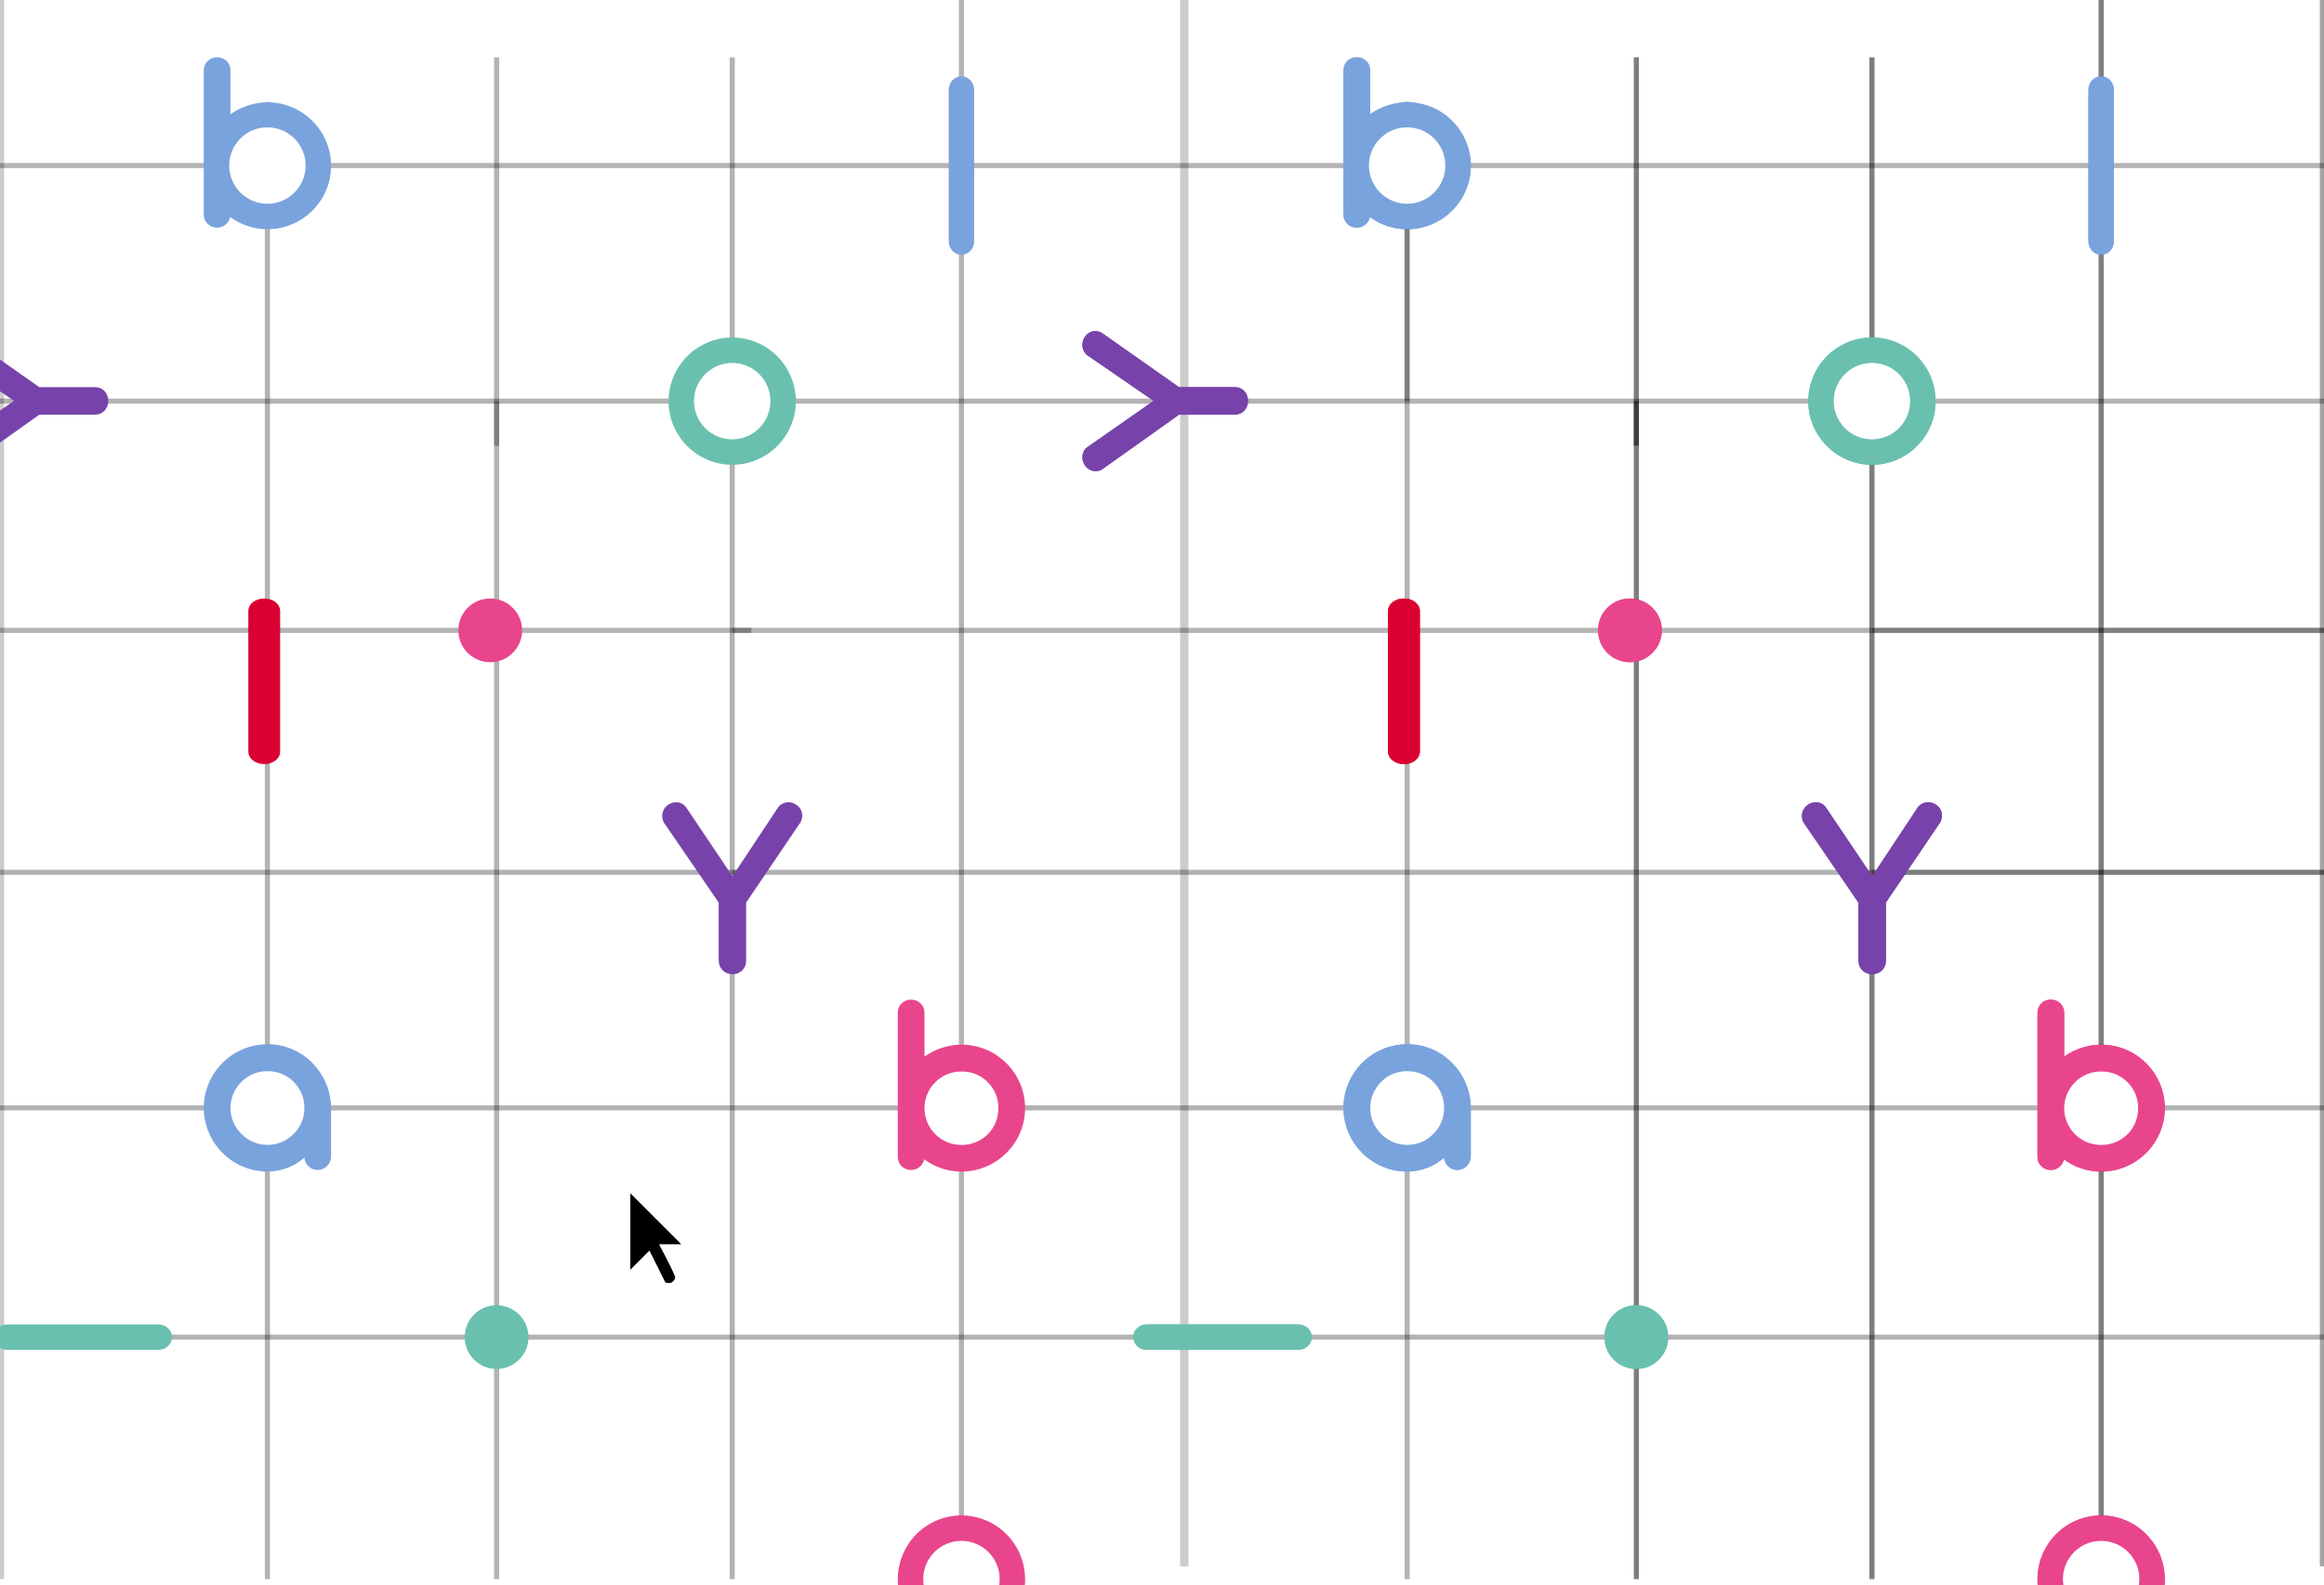 <svg width="365" height="249" viewBox="0 0 365 249" fill="none" xmlns="http://www.w3.org/2000/svg">
<g clip-path="url(#clip0_16_322)">
<g clip-path="url(#clip1_16_322)">
<path d="M0 63V248" stroke="black" stroke-opacity="0.2" stroke-width="1.299" stroke-miterlimit="10"/>
<path d="M0 -48V63" stroke="black" stroke-opacity="0.2" stroke-width="1.299" stroke-miterlimit="10"/>
<path d="M186 -48L186 246" stroke="black" stroke-opacity="0.2" stroke-width="1.299" stroke-miterlimit="10"/>
<path d="M151 36V248" stroke="black" stroke-opacity="0.3" stroke-width="0.8" stroke-miterlimit="10"/>
<path d="M151 0L151 37" stroke="black" stroke-opacity="0.3" stroke-width="0.8" stroke-miterlimit="10"/>
<path d="M115 9L115 248" stroke="black" stroke-opacity="0.3" stroke-width="0.8" stroke-miterlimit="10"/>
<path d="M78 63V248" stroke="black" stroke-opacity="0.3" stroke-width="0.8" stroke-miterlimit="10"/>
<path d="M42 63V248" stroke="black" stroke-opacity="0.3" stroke-width="0.8" stroke-miterlimit="10"/>
<path d="M78 9L78 70" stroke="black" stroke-opacity="0.3" stroke-width="0.8" stroke-miterlimit="10"/>
<path d="M42 16L42 63" stroke="black" stroke-opacity="0.3" stroke-width="0.8" stroke-miterlimit="10"/>
<path d="M458 26L-107 26" stroke="black" stroke-opacity="0.3" stroke-width="0.8" stroke-miterlimit="10"/>
<path d="M449 63L-107 63" stroke="black" stroke-opacity="0.3" stroke-width="0.8" stroke-miterlimit="10"/>
<path d="M118 99H-107" stroke="black" stroke-opacity="0.3" stroke-width="0.8" stroke-miterlimit="10"/>
<path d="M118 137H-107" stroke="black" stroke-opacity="0.3" stroke-width="0.8" stroke-miterlimit="10"/>
<path d="M115 99L458 99" stroke="black" stroke-opacity="0.3" stroke-width="0.8" stroke-miterlimit="10"/>
<path d="M115 137L433 137" stroke="black" stroke-opacity="0.3" stroke-width="0.8" stroke-miterlimit="10"/>
<path d="M437 174L-107 174" stroke="black" stroke-opacity="0.3" stroke-width="0.8" stroke-miterlimit="10"/>
<path d="M440 210L-107 210" stroke="black" stroke-opacity="0.3" stroke-width="0.8" stroke-miterlimit="10"/>
<path d="M158 173.998C158 175.854 157.263 177.635 155.951 178.948C154.638 180.261 152.858 180.999 151.002 181C150.083 181 149.172 180.819 148.323 180.467C147.473 180.115 146.701 179.599 146.051 178.949C145.401 178.299 144.885 177.527 144.533 176.677C144.181 175.828 144 174.917 144 173.998C144 173.079 144.181 172.168 144.533 171.319C144.885 170.47 145.401 169.698 146.051 169.048C146.701 168.398 147.473 167.883 148.323 167.531C149.172 167.18 150.083 166.999 151.002 167C152.858 167 154.638 167.737 155.95 169.05C157.263 170.362 158 172.142 158 173.998Z" fill="white"/>
<path d="M112.873 150.928V141.753L104.515 129.546C104.183 129.155 104.001 128.663 104 128.154C104.001 127.851 104.066 127.552 104.192 127.275C104.318 126.999 104.501 126.752 104.73 126.549C105.144 126.187 105.681 125.991 106.235 126C106.528 126.001 106.816 126.071 107.077 126.202C107.338 126.334 107.563 126.524 107.735 126.757L115.042 137.615L122.261 126.718C122.455 126.491 122.698 126.309 122.973 126.185C123.248 126.06 123.547 125.998 123.849 126C124.354 126.002 124.843 126.182 125.226 126.506C125.471 126.698 125.668 126.942 125.802 127.22C125.936 127.498 126.004 127.803 126 128.11C125.992 128.619 125.809 129.11 125.481 129.503L117.189 141.753V150.928C117.191 151.204 117.137 151.478 117.029 151.733C116.922 151.988 116.763 152.219 116.563 152.412C116.362 152.605 116.124 152.757 115.863 152.858C115.602 152.959 115.322 153.007 115.042 152.999C114.761 153.007 114.482 152.959 114.22 152.858C113.959 152.757 113.721 152.605 113.521 152.412C113.32 152.219 113.162 151.988 113.054 151.733C112.947 151.478 112.893 151.204 112.895 150.928H112.873Z" fill="#7743AB"/>
<path d="M14.991 65.127H6.176L-5.584 73.485C-5.959 73.818 -6.435 74.001 -6.925 74C-7.217 73.998 -7.504 73.932 -7.77 73.806C-8.036 73.68 -8.275 73.498 -8.471 73.27C-8.82 72.856 -9.009 72.319 -9 71.765C-8.997 71.471 -8.93 71.182 -8.803 70.921C-8.675 70.66 -8.492 70.433 -8.266 70.261L2.19 62.958L-8.308 55.739C-8.526 55.544 -8.701 55.3 -8.82 55.026C-8.94 54.752 -9.001 54.453 -9 54.151C-8.999 53.645 -8.826 53.157 -8.512 52.774C-8.327 52.53 -8.092 52.333 -7.824 52.199C-7.556 52.065 -7.263 51.997 -6.967 52C-6.476 52.008 -6.003 52.189 -5.621 52.515L6.176 60.807H15.008C15.274 60.806 15.537 60.861 15.782 60.969C16.027 61.078 16.249 61.237 16.435 61.437C16.621 61.638 16.767 61.876 16.863 62.137C16.96 62.399 17.006 62.678 16.999 62.958C17.006 63.239 16.96 63.517 16.863 63.779C16.766 64.04 16.621 64.277 16.435 64.478C16.249 64.678 16.027 64.837 15.782 64.945C15.537 65.052 15.274 65.107 15.008 65.105L14.991 65.127Z" fill="#7743AB"/>
<path d="M39 118.007V95.989C38.998 95.724 39.061 95.461 39.187 95.216C39.312 94.972 39.497 94.75 39.73 94.564C39.963 94.379 40.239 94.233 40.543 94.136C40.847 94.04 41.171 93.993 41.497 94.001C41.824 93.993 42.148 94.04 42.452 94.136C42.756 94.233 43.033 94.379 43.267 94.564C43.5 94.749 43.685 94.971 43.811 95.216C43.937 95.461 44.001 95.724 44 95.989V118.007C44.002 118.273 43.938 118.536 43.813 118.781C43.687 119.026 43.502 119.249 43.269 119.435C43.035 119.62 42.758 119.766 42.454 119.863C42.149 119.96 41.824 120.007 41.497 119.999C41.171 120.006 40.846 119.959 40.543 119.862C40.239 119.765 39.962 119.619 39.73 119.433C39.497 119.247 39.312 119.025 39.187 118.78C39.061 118.535 38.998 118.272 39 118.007Z" fill="#DB0032"/>
<path d="M149 37.858V14.146C148.998 13.86 149.048 13.577 149.148 13.313C149.248 13.049 149.396 12.809 149.582 12.609C149.769 12.409 149.99 12.252 150.234 12.147C150.477 12.043 150.737 11.993 150.998 12.001C151.259 11.993 151.52 12.043 151.763 12.147C152.006 12.252 152.228 12.409 152.415 12.609C152.602 12.809 152.75 13.048 152.85 13.312C152.951 13.577 153.002 13.86 153 14.146V37.858C153.001 38.144 152.95 38.427 152.849 38.691C152.748 38.954 152.6 39.193 152.413 39.393C152.227 39.592 152.005 39.749 151.762 39.853C151.519 39.957 151.259 40.007 150.998 39.999C150.737 40.007 150.478 39.957 150.235 39.853C149.992 39.749 149.77 39.592 149.584 39.392C149.397 39.193 149.25 38.954 149.149 38.69C149.049 38.427 148.998 38.144 149 37.858Z" fill="#79A3DC"/>
<path d="M24.858 212H1.146C0.86 212.002 0.577 211.952 0.313 211.852C0.049 211.751 -0.191 211.604 -0.391 211.417C-0.591 211.23 -0.748 211.009 -0.853 210.765C-0.957 210.522 -1.007 210.261 -0.999 210C-1.007 209.739 -0.957 209.478 -0.853 209.235C-0.748 208.991 -0.591 208.77 -0.391 208.583C-0.191 208.396 0.049 208.249 0.313 208.148C0.577 208.048 0.86 207.998 1.146 208H24.858C25.144 207.998 25.427 208.049 25.69 208.15C25.954 208.25 26.192 208.398 26.392 208.585C26.592 208.771 26.749 208.993 26.853 209.236C26.957 209.479 27.007 209.739 26.999 210C27.007 210.261 26.957 210.521 26.853 210.764C26.749 211.007 26.592 211.229 26.392 211.415C26.192 211.602 25.954 211.75 25.69 211.85C25.427 211.951 25.144 212.002 24.858 212Z" fill="#6AC0AE"/>
<path d="M82 99C82.007 98.347 81.882 97.698 81.632 97.094C81.382 96.489 81.013 95.94 80.546 95.48C80.085 95.009 79.534 94.635 78.926 94.381C78.317 94.127 77.663 93.997 77.003 94C76.338 93.992 75.678 94.119 75.064 94.372C74.45 94.626 73.895 95.001 73.431 95.476C72.968 95.938 72.603 96.488 72.357 97.094C72.111 97.699 71.99 98.347 72.001 99C71.99 99.652 72.112 100.3 72.357 100.904C72.603 101.509 72.968 102.058 73.431 102.52C73.896 102.992 74.452 103.367 75.066 103.621C75.679 103.875 76.338 104.004 77.003 104C77.662 104.002 78.315 103.873 78.923 103.618C79.531 103.364 80.081 102.99 80.541 102.52C81.009 102.06 81.379 101.512 81.629 100.907C81.88 100.303 82.006 99.654 82 99Z" fill="#E9458D"/>
<path d="M83 210C83.007 209.346 82.882 208.698 82.632 208.093C82.382 207.489 82.013 206.94 81.546 206.48C81.085 206.009 80.534 205.635 79.926 205.381C79.317 205.127 78.663 204.997 78.003 205C77.338 204.992 76.678 205.119 76.064 205.372C75.45 205.626 74.895 206.001 74.431 206.476C73.968 206.938 73.603 207.488 73.357 208.094C73.111 208.699 72.99 209.347 73.001 210C72.99 210.652 73.112 211.3 73.357 211.904C73.603 212.509 73.968 213.058 74.431 213.52C74.896 213.992 75.452 214.367 76.066 214.621C76.679 214.875 77.338 215.004 78.003 215C78.662 215.002 79.315 214.873 79.923 214.618C80.531 214.364 81.081 213.99 81.541 213.52C82.009 213.06 82.379 212.512 82.629 211.907C82.88 211.303 83.006 210.654 83 210Z" fill="#6AC0AE"/>
<path d="M119.119 67.097C118.585 67.646 117.945 68.082 117.237 68.377C116.529 68.672 115.769 68.821 115.002 68.815C114.242 68.817 113.488 68.666 112.788 68.371C112.087 68.076 111.453 67.642 110.924 67.097C110.377 66.57 109.943 65.937 109.647 65.238C109.352 64.539 109.201 63.787 109.203 63.028C109.201 62.263 109.352 61.506 109.648 60.8C109.943 60.095 110.377 59.455 110.924 58.92C111.455 58.381 112.091 57.954 112.791 57.667C113.492 57.379 114.244 57.236 115.002 57.245C115.766 57.231 116.525 57.373 117.233 57.66C117.941 57.948 118.583 58.377 119.119 58.92C119.664 59.455 120.094 60.095 120.383 60.801C120.672 61.508 120.815 62.265 120.801 63.028C120.811 63.784 120.667 64.535 120.378 65.234C120.089 65.934 119.66 66.568 119.119 67.097ZM122.062 55.936C121.136 55.008 120.036 54.271 118.825 53.767C117.614 53.263 116.315 53.002 115.002 53C113.69 53.002 112.391 53.263 111.18 53.767C109.968 54.271 108.868 55.008 107.943 55.936C106.063 57.817 105.005 60.363 105 63.019C105.002 64.329 105.262 65.626 105.767 66.834C106.272 68.043 107.011 69.141 107.943 70.064C108.868 70.992 109.968 71.729 111.18 72.233C112.391 72.737 113.69 72.998 115.002 73C116.315 72.998 117.614 72.737 118.825 72.233C120.036 71.729 121.136 70.992 122.062 70.064C122.991 69.14 123.729 68.042 124.233 66.833C124.738 65.625 124.998 64.329 125 63.019C124.995 60.364 123.939 57.818 122.062 55.936Z" fill="#6AC0AE"/>
<path d="M46.132 30.146C45.591 30.681 44.95 31.104 44.245 31.392C43.54 31.679 42.785 31.824 42.024 31.82C41.261 31.824 40.506 31.678 39.8 31.391C39.095 31.104 38.453 30.681 37.911 30.146C37.368 29.61 36.937 28.973 36.643 28.27C36.348 27.567 36.196 26.813 36.194 26.052C36.192 25.29 36.343 24.535 36.638 23.831C36.933 23.128 37.365 22.491 37.911 21.957C38.447 21.415 39.088 20.987 39.795 20.7C40.502 20.412 41.26 20.271 42.024 20.284C42.786 20.271 43.544 20.412 44.25 20.7C44.956 20.987 45.596 21.415 46.132 21.957C46.675 22.491 47.103 23.129 47.391 23.833C47.679 24.537 47.82 25.292 47.806 26.052C47.812 26.811 47.667 27.563 47.38 28.266C47.093 28.969 46.668 29.608 46.132 30.146ZM49.064 18.987C48.14 18.063 47.043 17.329 45.836 16.828C44.627 16.326 43.332 16.067 42.024 16.065C39.933 16.08 37.898 16.736 36.194 17.943V11.05C36.197 10.777 36.144 10.507 36.039 10.254C35.934 10.002 35.779 9.773 35.584 9.582C35.388 9.391 35.156 9.241 34.901 9.141C34.646 9.041 34.373 8.993 34.099 9.001C33.825 8.993 33.552 9.041 33.297 9.141C33.042 9.241 32.809 9.39 32.614 9.582C32.418 9.773 32.262 10.002 32.157 10.254C32.051 10.506 31.998 10.777 32 11.05V33.702C31.999 33.975 32.053 34.245 32.158 34.497C32.264 34.749 32.419 34.977 32.615 35.168C32.811 35.359 33.043 35.508 33.298 35.608C33.553 35.708 33.825 35.755 34.099 35.748C34.584 35.751 35.054 35.586 35.428 35.281C35.803 34.975 36.059 34.548 36.151 34.075C37.848 35.334 39.909 36.009 42.024 36C43.333 35.998 44.628 35.738 45.836 35.236C47.044 34.734 48.141 33.999 49.064 33.073C49.992 32.153 50.729 31.059 51.233 29.854C51.737 28.649 51.998 27.357 52 26.052C52.002 24.739 51.743 23.44 51.239 22.227C50.735 21.015 49.996 19.914 49.064 18.987Z" fill="#79A3DC"/>
<path d="M155.132 178.147C154.591 178.681 153.95 179.104 153.245 179.392C152.54 179.679 151.785 179.824 151.024 179.82C150.261 179.824 149.506 179.678 148.8 179.391C148.095 179.104 147.453 178.681 146.911 178.147C146.368 177.61 145.937 176.973 145.643 176.27C145.348 175.567 145.196 174.813 145.194 174.052C145.192 173.29 145.343 172.535 145.638 171.831C145.933 171.128 146.366 170.491 146.911 169.957C147.447 169.415 148.088 168.987 148.795 168.7C149.502 168.412 150.26 168.271 151.024 168.284C151.786 168.271 152.544 168.412 153.25 168.7C153.956 168.987 154.596 169.415 155.132 169.957C155.675 170.491 156.103 171.129 156.391 171.833C156.679 172.537 156.82 173.292 156.806 174.052C156.812 174.811 156.668 175.563 156.38 176.266C156.093 176.969 155.668 177.608 155.132 178.147ZM158.064 166.987C157.14 166.063 156.043 165.329 154.835 164.828C153.627 164.327 152.332 164.067 151.024 164.065C148.933 164.08 146.898 164.736 145.194 165.943V159.05C145.196 158.777 145.144 158.506 145.039 158.254C144.934 158.002 144.779 157.773 144.583 157.582C144.388 157.391 144.156 157.241 143.901 157.141C143.646 157.041 143.373 156.993 143.099 157.001C142.825 156.993 142.552 157.041 142.297 157.141C142.042 157.241 141.809 157.391 141.613 157.582C141.418 157.773 141.262 158.002 141.157 158.254C141.052 158.506 140.998 158.777 141 159.05V181.702C140.999 181.975 141.053 182.246 141.158 182.497C141.264 182.749 141.419 182.977 141.615 183.168C141.811 183.359 142.043 183.508 142.298 183.608C142.553 183.707 142.826 183.755 143.099 183.747C143.583 183.751 144.054 183.586 144.428 183.281C144.803 182.975 145.059 182.548 145.151 182.074C146.848 183.333 148.909 184.009 151.024 184C152.333 183.998 153.628 183.738 154.836 183.236C156.044 182.734 157.141 181.999 158.064 181.073C158.992 180.153 159.729 179.059 160.233 177.854C160.737 176.649 160.998 175.357 161 174.052C161.002 172.739 160.743 171.44 160.239 170.227C159.735 169.015 158.996 167.914 158.064 166.987Z" fill="#E9458D"/>
<path d="M49 173.998C49 175.854 48.263 177.635 46.951 178.948C45.638 180.261 43.858 180.999 42.002 181C41.083 181 40.172 180.819 39.323 180.467C38.473 180.115 37.701 179.599 37.051 178.949C36.401 178.299 35.885 177.527 35.533 176.677C35.181 175.828 35 174.917 35 173.998C35 173.079 35.181 172.168 35.533 171.319C35.885 170.47 36.401 169.698 37.051 169.048C37.701 168.398 38.473 167.883 39.323 167.531C40.172 167.18 41.083 166.999 42.002 167C43.858 167 45.638 167.737 46.95 169.05C48.263 170.362 49 172.142 49 173.998Z" fill="white"/>
<circle cx="115" cy="63" r="6" fill="white"/>
<circle cx="42" cy="26" r="6" fill="white"/>
<path d="M155.119 252.097C154.584 252.646 153.943 253.081 153.234 253.376C152.526 253.671 151.765 253.82 150.998 253.815C150.238 253.816 149.486 253.665 148.786 253.37C148.086 253.075 147.452 252.642 146.924 252.097C146.378 251.57 145.944 250.938 145.649 250.24C145.353 249.541 145.201 248.79 145.203 248.032C145.201 247.268 145.352 246.51 145.648 245.805C145.943 245.099 146.377 244.46 146.924 243.924C147.454 243.383 148.088 242.956 148.788 242.667C149.489 242.379 150.24 242.235 150.998 242.246C151.763 242.233 152.523 242.375 153.231 242.663C153.939 242.952 154.582 243.381 155.119 243.924C155.663 244.46 156.091 245.101 156.38 245.807C156.668 246.513 156.81 247.27 156.797 248.032C156.806 248.788 156.662 249.537 156.373 250.235C156.085 250.934 155.659 251.567 155.119 252.097ZM158.057 240.936C157.132 240.008 156.032 239.271 154.821 238.767C153.609 238.263 152.31 238.002 150.998 238C149.685 238.002 148.387 238.263 147.175 238.767C145.964 239.271 144.864 240.008 143.938 240.936C142.061 242.82 141.005 245.367 141 248.024C141.005 250.667 142.062 253.201 143.938 255.068C145.809 256.94 148.348 257.995 150.998 258C153.647 257.995 156.187 256.94 158.057 255.068C158.988 254.144 159.727 253.047 160.232 251.838C160.736 250.629 160.998 249.333 161 248.024C160.996 245.366 159.938 242.818 158.057 240.936Z" fill="#E9458D"/>
<circle cx="151" cy="248" r="6" fill="white"/>
<path d="M46.119 178.089C45.584 178.637 44.944 179.072 44.236 179.367C43.529 179.662 42.769 179.811 42.002 179.806C41.242 179.808 40.489 179.656 39.788 179.361C39.087 179.066 38.453 178.634 37.924 178.089C37.378 177.561 36.944 176.928 36.649 176.229C36.353 175.53 36.202 174.778 36.203 174.019C36.201 173.255 36.352 172.497 36.648 171.792C36.943 171.086 37.377 170.447 37.924 169.911C38.455 169.371 39.09 168.944 39.791 168.655C40.492 168.367 41.244 168.223 42.002 168.233C42.767 168.219 43.526 168.361 44.233 168.65C44.941 168.938 45.583 169.368 46.119 169.911C46.664 170.446 47.094 171.087 47.383 171.793C47.672 172.499 47.815 173.257 47.801 174.019C47.81 174.776 47.666 175.526 47.377 176.225C47.088 176.925 46.66 177.559 46.119 178.089ZM49.019 166.893C48.099 165.972 47.006 165.241 45.801 164.745C44.597 164.248 43.305 163.995 42.002 164C40.69 164.002 39.391 164.262 38.18 164.765C36.969 165.268 35.869 166.005 34.943 166.932C33.062 168.814 32.004 171.362 32 174.019C32.013 176.662 33.071 179.194 34.943 181.064C35.868 181.992 36.968 182.73 38.179 183.234C39.391 183.738 40.69 183.998 42.002 184C44.136 183.995 46.195 183.22 47.801 181.819C47.841 182.339 48.074 182.825 48.455 183.181C48.835 183.538 49.336 183.74 49.858 183.747C50.139 183.75 50.419 183.696 50.679 183.588C50.939 183.48 51.175 183.321 51.372 183.12C51.767 182.714 51.991 182.174 52 181.609V173.946C51.962 171.301 50.893 168.774 49.019 166.902V166.893Z" fill="#79A3DC"/>
<g filter="url(#filter0_d_16_322)">
<path d="M106.923 199.03C107.098 199.451 106.93 201.045 106 201.414C105.07 201.784 103.882 201.414 103.882 201.414L101.726 197.102L98 200.828V184L109.414 195.414H105.162C105.37 195.814 106.7 198.495 106.923 199.03Z" fill="white"/>
<path fill-rule="evenodd" clip-rule="evenodd" d="M99 186.414V198.414L102 195.414L104.5 200.414C104.5 200.414 105.176 200.63 105.5 200.414C105.824 200.198 106.146 199.764 106 199.414C105.312 197.764 103.5 194.414 103.5 194.414H107L99 186.414Z" fill="black"/>
</g>
</g>
<path d="M365 -48L365 246" stroke="black" stroke-opacity="0.2" stroke-width="1.299" stroke-miterlimit="10"/>
<path d="M330 36V248" stroke="black" stroke-opacity="0.3" stroke-width="0.8" stroke-miterlimit="10"/>
<path d="M330 0L330 37" stroke="black" stroke-opacity="0.3" stroke-width="0.8" stroke-miterlimit="10"/>
<path d="M294 9L294 248" stroke="black" stroke-opacity="0.3" stroke-width="0.8" stroke-miterlimit="10"/>
<path d="M257 63V248" stroke="black" stroke-opacity="0.3" stroke-width="0.8" stroke-miterlimit="10"/>
<path d="M221 63V248" stroke="black" stroke-opacity="0.3" stroke-width="0.8" stroke-miterlimit="10"/>
<path d="M257 9L257 70" stroke="black" stroke-opacity="0.3" stroke-width="0.8" stroke-miterlimit="10"/>
<path d="M221 16L221 63" stroke="black" stroke-opacity="0.3" stroke-width="0.8" stroke-miterlimit="10"/>
<path d="M294 99L637 99" stroke="black" stroke-opacity="0.3" stroke-width="0.8" stroke-miterlimit="10"/>
<path d="M294 137L612 137" stroke="black" stroke-opacity="0.3" stroke-width="0.8" stroke-miterlimit="10"/>
<path d="M337 173.998C337 175.854 336.263 177.635 334.951 178.948C333.638 180.261 331.858 180.999 330.002 181C329.083 181 328.172 180.819 327.323 180.467C326.473 180.115 325.701 179.599 325.051 178.949C324.401 178.299 323.885 177.527 323.533 176.677C323.181 175.828 323 174.917 323 173.998C323 173.079 323.181 172.168 323.533 171.319C323.885 170.47 324.401 169.698 325.051 169.048C325.701 168.398 326.473 167.883 327.323 167.531C328.172 167.18 329.083 166.999 330.002 167C331.858 167 333.638 167.737 334.95 169.05C336.263 170.362 337 172.142 337 173.998Z" fill="white"/>
<path d="M291.873 150.928V141.753L283.515 129.546C283.183 129.155 283.001 128.663 283 128.154C283.001 127.851 283.066 127.552 283.192 127.275C283.318 126.999 283.501 126.752 283.73 126.549C284.144 126.187 284.681 125.991 285.235 126C285.528 126.001 285.816 126.071 286.077 126.202C286.338 126.334 286.563 126.524 286.735 126.757L294.042 137.615L301.261 126.718C301.455 126.491 301.698 126.309 301.973 126.185C302.248 126.06 302.547 125.998 302.849 126C303.354 126.002 303.843 126.182 304.226 126.506C304.471 126.698 304.668 126.942 304.802 127.22C304.936 127.498 305.004 127.803 305 128.11C304.992 128.619 304.809 129.11 304.481 129.503L296.189 141.753V150.928C296.191 151.204 296.137 151.478 296.029 151.733C295.922 151.988 295.763 152.219 295.563 152.412C295.362 152.605 295.124 152.757 294.863 152.858C294.602 152.959 294.322 153.007 294.042 152.999C293.761 153.007 293.482 152.959 293.22 152.858C292.959 152.757 292.721 152.605 292.521 152.412C292.32 152.219 292.162 151.988 292.054 151.733C291.947 151.478 291.893 151.204 291.895 150.928H291.873Z" fill="#7743AB"/>
<path d="M193.991 65.127H185.176L173.416 73.485C173.041 73.818 172.565 74.001 172.075 74C171.783 73.998 171.496 73.932 171.23 73.806C170.964 73.68 170.725 73.498 170.529 73.27C170.18 72.856 169.991 72.319 170 71.765C170.003 71.471 170.07 71.182 170.197 70.921C170.325 70.66 170.508 70.433 170.734 70.261L181.19 62.958L170.692 55.739C170.474 55.544 170.299 55.3 170.18 55.026C170.06 54.752 169.999 54.453 170 54.151C170.001 53.645 170.174 53.157 170.488 52.774C170.673 52.53 170.908 52.333 171.176 52.199C171.444 52.065 171.737 51.997 172.033 52C172.524 52.008 172.997 52.189 173.379 52.515L185.176 60.807H194.008C194.274 60.806 194.537 60.861 194.782 60.969C195.027 61.078 195.249 61.237 195.435 61.437C195.621 61.638 195.766 61.876 195.863 62.137C195.96 62.399 196.007 62.678 195.999 62.958C196.007 63.239 195.96 63.517 195.863 63.779C195.766 64.04 195.621 64.277 195.435 64.478C195.249 64.678 195.027 64.837 194.782 64.945C194.537 65.052 194.274 65.107 194.008 65.105L193.991 65.127Z" fill="#7743AB"/>
<path d="M218 118.007V95.989C217.998 95.724 218.061 95.461 218.187 95.216C218.312 94.972 218.497 94.75 218.73 94.564C218.963 94.379 219.239 94.233 219.543 94.136C219.847 94.04 220.171 93.993 220.497 94.001C220.824 93.993 221.148 94.04 221.452 94.136C221.756 94.233 222.033 94.379 222.267 94.564C222.5 94.749 222.685 94.971 222.811 95.216C222.937 95.461 223.001 95.724 223 95.989V118.007C223.002 118.273 222.938 118.536 222.813 118.781C222.687 119.026 222.502 119.249 222.269 119.435C222.035 119.62 221.758 119.766 221.454 119.863C221.149 119.96 220.824 120.007 220.497 119.999C220.171 120.006 219.846 119.959 219.543 119.862C219.239 119.765 218.963 119.619 218.73 119.433C218.497 119.247 218.312 119.025 218.187 118.78C218.061 118.535 217.998 118.272 218 118.007Z" fill="#DB0032"/>
<path d="M328 37.858V14.146C327.998 13.86 328.048 13.577 328.148 13.313C328.248 13.049 328.396 12.809 328.582 12.609C328.769 12.409 328.99 12.252 329.234 12.147C329.477 12.043 329.737 11.993 329.998 12.001C330.259 11.993 330.52 12.043 330.763 12.147C331.006 12.252 331.228 12.409 331.415 12.609C331.602 12.809 331.75 13.048 331.85 13.312C331.951 13.577 332.002 13.86 332 14.146V37.858C332.001 38.144 331.95 38.427 331.849 38.691C331.748 38.954 331.6 39.193 331.413 39.393C331.227 39.592 331.005 39.749 330.762 39.853C330.519 39.957 330.259 40.007 329.998 39.999C329.737 40.007 329.478 39.957 329.235 39.853C328.992 39.749 328.77 39.592 328.584 39.392C328.397 39.193 328.25 38.954 328.149 38.69C328.049 38.427 327.998 38.144 328 37.858Z" fill="#79A3DC"/>
<path d="M203.858 212H180.146C179.86 212.002 179.577 211.952 179.313 211.852C179.049 211.751 178.809 211.604 178.609 211.417C178.409 211.23 178.252 211.009 178.147 210.765C178.043 210.522 177.993 210.261 178.001 210C177.993 209.739 178.043 209.478 178.147 209.235C178.252 208.991 178.409 208.77 178.609 208.583C178.809 208.396 179.049 208.249 179.313 208.148C179.577 208.048 179.86 207.998 180.146 208H203.858C204.144 207.998 204.427 208.049 204.69 208.15C204.954 208.25 205.193 208.398 205.392 208.585C205.592 208.771 205.749 208.993 205.853 209.236C205.957 209.479 206.007 209.739 205.999 210C206.007 210.261 205.957 210.521 205.853 210.764C205.749 211.007 205.592 211.229 205.392 211.415C205.193 211.602 204.954 211.75 204.69 211.85C204.427 211.951 204.144 212.002 203.858 212Z" fill="#6AC0AE"/>
<path d="M261 99C261.007 98.347 260.881 97.698 260.632 97.094C260.382 96.489 260.012 95.94 259.545 95.48C259.085 95.009 258.534 94.635 257.926 94.381C257.317 94.127 256.663 93.997 256.003 94C255.338 93.992 254.678 94.119 254.064 94.372C253.45 94.626 252.895 95.001 252.431 95.476C251.968 95.938 251.603 96.488 251.357 97.094C251.111 97.699 250.99 98.347 251.001 99C250.99 99.652 251.112 100.3 251.357 100.904C251.603 101.509 251.968 102.058 252.431 102.52C252.896 102.992 253.452 103.367 254.066 103.621C254.679 103.875 255.338 104.004 256.003 104C256.662 104.002 257.315 103.873 257.923 103.618C258.531 103.364 259.081 102.99 259.541 102.52C260.009 102.06 260.379 101.512 260.629 100.907C260.88 100.303 261.006 99.654 261 99Z" fill="#E9458D"/>
<path d="M262 210C262.007 209.346 261.881 208.698 261.632 208.093C261.382 207.489 261.012 206.94 260.545 206.48C260.085 206.009 259.534 205.635 258.926 205.381C258.317 205.127 257.663 204.997 257.003 205C256.338 204.992 255.678 205.119 255.064 205.372C254.45 205.626 253.895 206.001 253.431 206.476C252.968 206.938 252.603 207.488 252.357 208.094C252.111 208.699 251.99 209.347 252.001 210C251.99 210.652 252.112 211.3 252.357 211.904C252.603 212.509 252.968 213.058 253.431 213.52C253.896 213.992 254.452 214.367 255.066 214.621C255.679 214.875 256.338 215.004 257.003 215C257.662 215.002 258.315 214.873 258.923 214.618C259.531 214.364 260.081 213.99 260.541 213.52C261.009 213.06 261.379 212.512 261.629 211.907C261.88 211.303 262.006 210.654 262 210Z" fill="#6AC0AE"/>
<path d="M298.119 67.097C297.585 67.646 296.945 68.082 296.237 68.377C295.529 68.672 294.769 68.821 294.002 68.815C293.242 68.817 292.488 68.666 291.788 68.371C291.087 68.076 290.453 67.642 289.924 67.097C289.377 66.57 288.943 65.937 288.647 65.238C288.352 64.539 288.201 63.787 288.203 63.028C288.201 62.263 288.352 61.506 288.648 60.8C288.943 60.095 289.377 59.455 289.924 58.92C290.455 58.381 291.091 57.954 291.791 57.667C292.492 57.379 293.244 57.236 294.002 57.245C294.766 57.231 295.525 57.373 296.233 57.66C296.941 57.948 297.583 58.377 298.119 58.92C298.664 59.455 299.094 60.095 299.383 60.801C299.672 61.508 299.815 62.265 299.801 63.028C299.811 63.784 299.667 64.535 299.378 65.234C299.089 65.934 298.66 66.568 298.119 67.097ZM301.062 55.936C300.136 55.008 299.036 54.271 297.825 53.767C296.614 53.263 295.315 53.002 294.002 53C292.69 53.002 291.391 53.263 290.18 53.767C288.968 54.271 287.868 55.008 286.943 55.936C285.063 57.817 284.005 60.363 284 63.019C284.002 64.329 284.262 65.626 284.767 66.834C285.272 68.043 286.011 69.141 286.943 70.064C287.868 70.992 288.968 71.729 290.18 72.233C291.391 72.737 292.69 72.998 294.002 73C295.315 72.998 296.614 72.737 297.825 72.233C299.036 71.729 300.136 70.992 301.062 70.064C301.991 69.14 302.729 68.042 303.233 66.833C303.738 65.625 303.998 64.329 304 63.019C303.995 60.364 302.939 57.818 301.062 55.936Z" fill="#6AC0AE"/>
<path d="M225.132 30.146C224.591 30.681 223.95 31.104 223.245 31.392C222.54 31.679 221.785 31.824 221.024 31.82C220.261 31.824 219.506 31.678 218.8 31.391C218.095 31.104 217.453 30.681 216.911 30.146C216.368 29.61 215.937 28.973 215.643 28.27C215.348 27.567 215.196 26.813 215.194 26.052C215.192 25.29 215.343 24.535 215.638 23.831C215.933 23.128 216.366 22.491 216.911 21.957C217.447 21.415 218.088 20.987 218.795 20.7C219.502 20.412 220.26 20.271 221.024 20.284C221.786 20.271 222.544 20.412 223.25 20.7C223.956 20.987 224.596 21.415 225.132 21.957C225.675 22.491 226.103 23.129 226.391 23.833C226.679 24.537 226.82 25.292 226.806 26.052C226.812 26.811 226.668 27.563 226.38 28.266C226.093 28.969 225.668 29.608 225.132 30.146ZM228.064 18.987C227.14 18.063 226.043 17.329 224.835 16.828C223.627 16.326 222.332 16.067 221.024 16.065C218.933 16.08 216.898 16.736 215.194 17.943V11.05C215.196 10.777 215.144 10.507 215.039 10.254C214.934 10.002 214.779 9.773 214.583 9.582C214.388 9.391 214.156 9.241 213.901 9.141C213.646 9.041 213.373 8.993 213.099 9.001C212.825 8.993 212.552 9.041 212.297 9.141C212.042 9.241 211.809 9.39 211.613 9.582C211.418 9.773 211.262 10.002 211.157 10.254C211.052 10.506 210.998 10.777 211 11.05V33.702C210.999 33.975 211.053 34.245 211.158 34.497C211.264 34.749 211.419 34.977 211.615 35.168C211.811 35.359 212.043 35.508 212.298 35.608C212.553 35.708 212.826 35.755 213.099 35.748C213.583 35.751 214.054 35.586 214.428 35.281C214.803 34.975 215.059 34.548 215.151 34.075C216.848 35.334 218.909 36.009 221.024 36C222.333 35.998 223.628 35.738 224.836 35.236C226.044 34.734 227.141 33.999 228.064 33.073C228.992 32.153 229.729 31.059 230.233 29.854C230.737 28.649 230.998 27.357 231 26.052C231.002 24.739 230.743 23.44 230.239 22.227C229.735 21.015 228.996 19.914 228.064 18.987Z" fill="#79A3DC"/>
<path d="M334.132 178.147C333.591 178.681 332.95 179.104 332.245 179.392C331.54 179.679 330.785 179.824 330.024 179.82C329.261 179.824 328.506 179.678 327.8 179.391C327.095 179.104 326.453 178.681 325.911 178.147C325.368 177.61 324.937 176.973 324.643 176.27C324.348 175.567 324.196 174.813 324.194 174.052C324.192 173.29 324.343 172.535 324.638 171.831C324.933 171.128 325.366 170.491 325.911 169.957C326.447 169.415 327.088 168.987 327.795 168.7C328.502 168.412 329.26 168.271 330.024 168.284C330.786 168.271 331.544 168.412 332.25 168.7C332.956 168.987 333.596 169.415 334.132 169.957C334.675 170.491 335.103 171.129 335.391 171.833C335.679 172.537 335.82 173.292 335.806 174.052C335.812 174.811 335.668 175.563 335.38 176.266C335.093 176.969 334.668 177.608 334.132 178.147ZM337.064 166.987C336.14 166.063 335.043 165.329 333.835 164.828C332.627 164.327 331.332 164.067 330.024 164.065C327.933 164.08 325.898 164.736 324.194 165.943V159.05C324.196 158.777 324.144 158.506 324.039 158.254C323.934 158.002 323.779 157.773 323.583 157.582C323.388 157.391 323.156 157.241 322.901 157.141C322.646 157.041 322.373 156.993 322.099 157.001C321.825 156.993 321.552 157.041 321.297 157.141C321.042 157.241 320.809 157.391 320.613 157.582C320.418 157.773 320.262 158.002 320.157 158.254C320.052 158.506 319.998 158.777 320 159.05V181.702C319.999 181.975 320.053 182.246 320.158 182.497C320.264 182.749 320.419 182.977 320.615 183.168C320.811 183.359 321.043 183.508 321.298 183.608C321.553 183.707 321.826 183.755 322.099 183.747C322.583 183.751 323.054 183.586 323.428 183.281C323.803 182.975 324.059 182.548 324.151 182.074C325.848 183.333 327.909 184.009 330.024 184C331.333 183.998 332.628 183.738 333.836 183.236C335.044 182.734 336.141 181.999 337.064 181.073C337.992 180.153 338.729 179.059 339.233 177.854C339.737 176.649 339.998 175.357 340 174.052C340.002 172.739 339.743 171.44 339.239 170.227C338.735 169.015 337.996 167.914 337.064 166.987Z" fill="#E9458D"/>
<path d="M228 173.998C228 175.854 227.263 177.635 225.951 178.948C224.638 180.261 222.858 180.999 221.002 181C220.083 181 219.172 180.819 218.323 180.467C217.473 180.115 216.701 179.599 216.051 178.949C215.401 178.299 214.885 177.527 214.533 176.677C214.181 175.828 214 174.917 214 173.998C214 173.079 214.181 172.168 214.533 171.319C214.885 170.47 215.401 169.698 216.051 169.048C216.701 168.398 217.473 167.883 218.323 167.531C219.172 167.18 220.083 166.999 221.002 167C222.858 167 224.638 167.737 225.95 169.05C227.263 170.362 228 172.142 228 173.998Z" fill="white"/>
<circle cx="294" cy="63" r="6" fill="white"/>
<circle cx="221" cy="26" r="6" fill="white"/>
<path d="M334.119 252.097C333.584 252.646 332.943 253.081 332.234 253.376C331.526 253.671 330.765 253.82 329.998 253.815C329.238 253.816 328.486 253.665 327.786 253.37C327.086 253.075 326.452 252.642 325.924 252.097C325.378 251.57 324.944 250.938 324.649 250.24C324.353 249.541 324.201 248.79 324.203 248.032C324.201 247.268 324.352 246.51 324.648 245.805C324.943 245.099 325.377 244.46 325.924 243.924C326.454 243.383 327.088 242.956 327.788 242.667C328.489 242.379 329.24 242.235 329.998 242.246C330.763 242.233 331.523 242.375 332.231 242.663C332.939 242.952 333.582 243.381 334.119 243.924C334.663 244.46 335.091 245.101 335.38 245.807C335.668 246.513 335.81 247.27 335.797 248.032C335.806 248.788 335.662 249.537 335.373 250.235C335.085 250.934 334.659 251.567 334.119 252.097ZM337.057 240.936C336.132 240.008 335.032 239.271 333.821 238.767C332.609 238.263 331.31 238.002 329.998 238C328.685 238.002 327.387 238.263 326.175 238.767C324.964 239.271 323.864 240.008 322.938 240.936C321.061 242.82 320.005 245.367 320 248.024C320.005 250.667 321.062 253.201 322.938 255.068C324.809 256.94 327.348 257.995 329.998 258C332.647 257.995 335.187 256.94 337.057 255.068C337.988 254.144 338.727 253.047 339.232 251.838C339.736 250.629 339.998 249.333 340 248.024C339.996 245.366 338.938 242.818 337.057 240.936Z" fill="#E9458D"/>
<circle cx="330" cy="248" r="6" fill="white"/>
<path d="M225.119 178.089C224.584 178.637 223.944 179.072 223.236 179.367C222.529 179.662 221.769 179.811 221.002 179.806C220.242 179.808 219.489 179.656 218.788 179.361C218.087 179.066 217.453 178.634 216.924 178.089C216.378 177.561 215.944 176.928 215.649 176.229C215.353 175.53 215.202 174.778 215.203 174.019C215.201 173.255 215.352 172.497 215.648 171.792C215.943 171.086 216.377 170.447 216.924 169.911C217.455 169.371 218.09 168.944 218.791 168.655C219.492 168.367 220.244 168.223 221.002 168.233C221.767 168.219 222.526 168.361 223.234 168.65C223.941 168.938 224.583 169.368 225.119 169.911C225.664 170.446 226.094 171.087 226.383 171.793C226.672 172.499 226.815 173.257 226.801 174.019C226.81 174.776 226.666 175.526 226.377 176.225C226.088 176.925 225.66 177.559 225.119 178.089ZM228.019 166.893C227.099 165.972 226.006 165.241 224.801 164.745C223.597 164.248 222.305 163.995 221.002 164C219.69 164.002 218.391 164.262 217.18 164.765C215.969 165.268 214.869 166.005 213.943 166.932C212.062 168.814 211.004 171.362 211 174.019C211.013 176.662 212.071 179.194 213.943 181.064C214.868 181.992 215.968 182.73 217.179 183.234C218.391 183.738 219.69 183.998 221.002 184C223.135 183.995 225.195 183.22 226.801 181.819C226.841 182.339 227.074 182.825 227.455 183.181C227.835 183.538 228.336 183.74 228.858 183.747C229.139 183.75 229.419 183.696 229.679 183.588C229.939 183.48 230.175 183.321 230.372 183.12C230.766 182.714 230.991 182.174 231 181.609V173.946C230.962 171.301 229.893 168.774 228.019 166.902V166.893Z" fill="#79A3DC"/>
<path d="M365 -48L365 246" stroke="black" stroke-opacity="0.2" stroke-width="1.299" stroke-miterlimit="10"/>
<path d="M330 36V248" stroke="black" stroke-opacity="0.3" stroke-width="0.8" stroke-miterlimit="10"/>
<path d="M330 0L330 37" stroke="black" stroke-opacity="0.3" stroke-width="0.8" stroke-miterlimit="10"/>
<path d="M294 9L294 248" stroke="black" stroke-opacity="0.3" stroke-width="0.8" stroke-miterlimit="10"/>
<path d="M257 63V248" stroke="black" stroke-opacity="0.3" stroke-width="0.8" stroke-miterlimit="10"/>
<path d="M257 9L257 70" stroke="black" stroke-opacity="0.3" stroke-width="0.8" stroke-miterlimit="10"/>
<path d="M221 16L221 63" stroke="black" stroke-opacity="0.3" stroke-width="0.8" stroke-miterlimit="10"/>
<path d="M337 173.998C337 175.854 336.263 177.635 334.951 178.948C333.638 180.261 331.858 180.999 330.002 181C329.083 181 328.172 180.819 327.323 180.467C326.473 180.115 325.701 179.599 325.051 178.949C324.401 178.299 323.885 177.527 323.533 176.677C323.181 175.828 323 174.917 323 173.998C323 173.079 323.181 172.168 323.533 171.319C323.885 170.47 324.401 169.698 325.051 169.048C325.701 168.398 326.473 167.883 327.323 167.531C328.172 167.18 329.083 166.999 330.002 167C331.858 167 333.638 167.737 334.95 169.05C336.263 170.362 337 172.142 337 173.998Z" fill="white"/>
<path d="M291.873 150.928V141.753L283.515 129.546C283.183 129.155 283.001 128.663 283 128.154C283.001 127.851 283.066 127.552 283.192 127.275C283.318 126.999 283.501 126.752 283.73 126.549C284.144 126.187 284.681 125.991 285.235 126C285.528 126.001 285.816 126.071 286.077 126.202C286.338 126.334 286.563 126.524 286.735 126.757L294.042 137.615L301.261 126.718C301.455 126.491 301.698 126.309 301.973 126.185C302.248 126.06 302.547 125.998 302.849 126C303.354 126.002 303.843 126.182 304.226 126.506C304.471 126.698 304.668 126.942 304.802 127.22C304.936 127.498 305.004 127.803 305 128.11C304.992 128.619 304.809 129.11 304.481 129.503L296.189 141.753V150.928C296.191 151.204 296.137 151.478 296.029 151.733C295.922 151.988 295.763 152.219 295.563 152.412C295.362 152.605 295.124 152.757 294.863 152.858C294.602 152.959 294.322 153.007 294.042 152.999C293.761 153.007 293.482 152.959 293.22 152.858C292.959 152.757 292.721 152.605 292.521 152.412C292.32 152.219 292.162 151.988 292.054 151.733C291.947 151.478 291.893 151.204 291.895 150.928H291.873Z" fill="#7743AB"/>
<path d="M193.991 65.127H185.176L173.416 73.485C173.041 73.818 172.565 74.001 172.075 74C171.783 73.998 171.496 73.932 171.23 73.806C170.964 73.68 170.725 73.498 170.529 73.27C170.18 72.856 169.991 72.319 170 71.765C170.003 71.471 170.07 71.182 170.197 70.921C170.325 70.66 170.508 70.433 170.734 70.261L181.19 62.958L170.692 55.739C170.474 55.544 170.299 55.3 170.18 55.026C170.06 54.752 169.999 54.453 170 54.151C170.001 53.645 170.174 53.157 170.488 52.774C170.673 52.53 170.908 52.333 171.176 52.199C171.444 52.065 171.737 51.997 172.033 52C172.524 52.008 172.997 52.189 173.379 52.515L185.176 60.807H194.008C194.274 60.806 194.537 60.861 194.782 60.969C195.027 61.078 195.249 61.237 195.435 61.437C195.621 61.638 195.766 61.876 195.863 62.137C195.96 62.399 196.007 62.678 195.999 62.958C196.007 63.239 195.96 63.517 195.863 63.779C195.766 64.04 195.621 64.277 195.435 64.478C195.249 64.678 195.027 64.837 194.782 64.945C194.537 65.052 194.274 65.107 194.008 65.105L193.991 65.127Z" fill="#7743AB"/>
<path d="M218 118.007V95.989C217.998 95.724 218.061 95.461 218.187 95.216C218.312 94.972 218.497 94.75 218.73 94.564C218.963 94.379 219.239 94.233 219.543 94.136C219.847 94.04 220.171 93.993 220.497 94.001C220.824 93.993 221.148 94.04 221.452 94.136C221.756 94.233 222.033 94.379 222.267 94.564C222.5 94.749 222.685 94.971 222.811 95.216C222.937 95.461 223.001 95.724 223 95.989V118.007C223.002 118.273 222.938 118.536 222.813 118.781C222.687 119.026 222.502 119.249 222.269 119.435C222.035 119.62 221.758 119.766 221.454 119.863C221.149 119.96 220.824 120.007 220.497 119.999C220.171 120.006 219.846 119.959 219.543 119.862C219.239 119.765 218.963 119.619 218.73 119.433C218.497 119.247 218.312 119.025 218.187 118.78C218.061 118.535 217.998 118.272 218 118.007Z" fill="#DB0032"/>
<path d="M328 37.858V14.146C327.998 13.86 328.048 13.577 328.148 13.313C328.248 13.049 328.396 12.809 328.582 12.609C328.769 12.409 328.99 12.252 329.234 12.147C329.477 12.043 329.737 11.993 329.998 12.001C330.259 11.993 330.52 12.043 330.763 12.147C331.006 12.252 331.228 12.409 331.415 12.609C331.602 12.809 331.75 13.048 331.85 13.312C331.951 13.577 332.002 13.86 332 14.146V37.858C332.001 38.144 331.95 38.427 331.849 38.691C331.748 38.954 331.6 39.193 331.413 39.393C331.227 39.592 331.005 39.749 330.762 39.853C330.519 39.957 330.259 40.007 329.998 39.999C329.737 40.007 329.478 39.957 329.235 39.853C328.992 39.749 328.77 39.592 328.584 39.392C328.397 39.193 328.25 38.954 328.149 38.69C328.049 38.427 327.998 38.144 328 37.858Z" fill="#79A3DC"/>
<path d="M203.858 212H180.146C179.86 212.002 179.577 211.952 179.313 211.852C179.049 211.751 178.809 211.604 178.609 211.417C178.409 211.23 178.252 211.009 178.147 210.765C178.043 210.522 177.993 210.261 178.001 210C177.993 209.739 178.043 209.478 178.147 209.235C178.252 208.991 178.409 208.77 178.609 208.583C178.809 208.396 179.049 208.249 179.313 208.148C179.577 208.048 179.86 207.998 180.146 208H203.858C204.144 207.998 204.427 208.049 204.69 208.15C204.954 208.25 205.193 208.398 205.392 208.585C205.592 208.771 205.749 208.993 205.853 209.236C205.957 209.479 206.007 209.739 205.999 210C206.007 210.261 205.957 210.521 205.853 210.764C205.749 211.007 205.592 211.229 205.392 211.415C205.193 211.602 204.954 211.75 204.69 211.85C204.427 211.951 204.144 212.002 203.858 212Z" fill="#6AC0AE"/>
<path d="M261 99C261.007 98.347 260.881 97.698 260.632 97.094C260.382 96.489 260.012 95.94 259.545 95.48C259.085 95.009 258.534 94.635 257.926 94.381C257.317 94.127 256.663 93.997 256.003 94C255.338 93.992 254.678 94.119 254.064 94.372C253.45 94.626 252.895 95.001 252.431 95.476C251.968 95.938 251.603 96.488 251.357 97.094C251.111 97.699 250.99 98.347 251.001 99C250.99 99.652 251.112 100.3 251.357 100.904C251.603 101.509 251.968 102.058 252.431 102.52C252.896 102.992 253.452 103.367 254.066 103.621C254.679 103.875 255.338 104.004 256.003 104C256.662 104.002 257.315 103.873 257.923 103.618C258.531 103.364 259.081 102.99 259.541 102.52C260.009 102.06 260.379 101.512 260.629 100.907C260.88 100.303 261.006 99.654 261 99Z" fill="#E9458D"/>
<path d="M262 210C262.007 209.346 261.881 208.698 261.632 208.093C261.382 207.489 261.012 206.94 260.545 206.48C260.085 206.009 259.534 205.635 258.926 205.381C258.317 205.127 257.663 204.997 257.003 205C256.338 204.992 255.678 205.119 255.064 205.372C254.45 205.626 253.895 206.001 253.431 206.476C252.968 206.938 252.603 207.488 252.357 208.094C252.111 208.699 251.99 209.347 252.001 210C251.99 210.652 252.112 211.3 252.357 211.904C252.603 212.509 252.968 213.058 253.431 213.52C253.896 213.992 254.452 214.367 255.066 214.621C255.679 214.875 256.338 215.004 257.003 215C257.662 215.002 258.315 214.873 258.923 214.618C259.531 214.364 260.081 213.99 260.541 213.52C261.009 213.06 261.379 212.512 261.629 211.907C261.88 211.303 262.006 210.654 262 210Z" fill="#6AC0AE"/>
<path d="M298.119 67.097C297.585 67.646 296.945 68.082 296.237 68.377C295.529 68.672 294.769 68.821 294.002 68.815C293.242 68.817 292.488 68.666 291.788 68.371C291.087 68.076 290.453 67.642 289.924 67.097C289.377 66.57 288.943 65.937 288.647 65.238C288.352 64.539 288.201 63.787 288.203 63.028C288.201 62.263 288.352 61.506 288.648 60.8C288.943 60.095 289.377 59.455 289.924 58.92C290.455 58.381 291.091 57.954 291.791 57.667C292.492 57.379 293.244 57.236 294.002 57.245C294.766 57.231 295.525 57.373 296.233 57.66C296.941 57.948 297.583 58.377 298.119 58.92C298.664 59.455 299.094 60.095 299.383 60.801C299.672 61.508 299.815 62.265 299.801 63.028C299.811 63.784 299.667 64.535 299.378 65.234C299.089 65.934 298.66 66.568 298.119 67.097ZM301.062 55.936C300.136 55.008 299.036 54.271 297.825 53.767C296.614 53.263 295.315 53.002 294.002 53C292.69 53.002 291.391 53.263 290.18 53.767C288.968 54.271 287.868 55.008 286.943 55.936C285.063 57.817 284.005 60.363 284 63.019C284.002 64.329 284.262 65.626 284.767 66.834C285.272 68.043 286.011 69.141 286.943 70.064C287.868 70.992 288.968 71.729 290.18 72.233C291.391 72.737 292.69 72.998 294.002 73C295.315 72.998 296.614 72.737 297.825 72.233C299.036 71.729 300.136 70.992 301.062 70.064C301.991 69.14 302.729 68.042 303.233 66.833C303.738 65.625 303.998 64.329 304 63.019C303.995 60.364 302.939 57.818 301.062 55.936Z" fill="#6AC0AE"/>
<path d="M225.132 30.146C224.591 30.681 223.95 31.104 223.245 31.392C222.54 31.679 221.785 31.824 221.024 31.82C220.261 31.824 219.506 31.678 218.8 31.391C218.095 31.104 217.453 30.681 216.911 30.146C216.368 29.61 215.937 28.973 215.643 28.27C215.348 27.567 215.196 26.813 215.194 26.052C215.192 25.29 215.343 24.535 215.638 23.831C215.933 23.128 216.366 22.491 216.911 21.957C217.447 21.415 218.088 20.987 218.795 20.7C219.502 20.412 220.26 20.271 221.024 20.284C221.786 20.271 222.544 20.412 223.25 20.7C223.956 20.987 224.596 21.415 225.132 21.957C225.675 22.491 226.103 23.129 226.391 23.833C226.679 24.537 226.82 25.292 226.806 26.052C226.812 26.811 226.668 27.563 226.38 28.266C226.093 28.969 225.668 29.608 225.132 30.146ZM228.064 18.987C227.14 18.063 226.043 17.329 224.835 16.828C223.627 16.326 222.332 16.067 221.024 16.065C218.933 16.08 216.898 16.736 215.194 17.943V11.05C215.196 10.777 215.144 10.507 215.039 10.254C214.934 10.002 214.779 9.773 214.583 9.582C214.388 9.391 214.156 9.241 213.901 9.141C213.646 9.041 213.373 8.993 213.099 9.001C212.825 8.993 212.552 9.041 212.297 9.141C212.042 9.241 211.809 9.39 211.613 9.582C211.418 9.773 211.262 10.002 211.157 10.254C211.052 10.506 210.998 10.777 211 11.05V33.702C210.999 33.975 211.053 34.245 211.158 34.497C211.264 34.749 211.419 34.977 211.615 35.168C211.811 35.359 212.043 35.508 212.298 35.608C212.553 35.708 212.826 35.755 213.099 35.748C213.583 35.751 214.054 35.586 214.428 35.281C214.803 34.975 215.059 34.548 215.151 34.075C216.848 35.334 218.909 36.009 221.024 36C222.333 35.998 223.628 35.738 224.836 35.236C226.044 34.734 227.141 33.999 228.064 33.073C228.992 32.153 229.729 31.059 230.233 29.854C230.737 28.649 230.998 27.357 231 26.052C231.002 24.739 230.743 23.44 230.239 22.227C229.735 21.015 228.996 19.914 228.064 18.987Z" fill="#79A3DC"/>
<path d="M334.132 178.147C333.591 178.681 332.95 179.104 332.245 179.392C331.54 179.679 330.785 179.824 330.024 179.82C329.261 179.824 328.506 179.678 327.8 179.391C327.095 179.104 326.453 178.681 325.911 178.147C325.368 177.61 324.937 176.973 324.643 176.27C324.348 175.567 324.196 174.813 324.194 174.052C324.192 173.29 324.343 172.535 324.638 171.831C324.933 171.128 325.366 170.491 325.911 169.957C326.447 169.415 327.088 168.987 327.795 168.7C328.502 168.412 329.26 168.271 330.024 168.284C330.786 168.271 331.544 168.412 332.25 168.7C332.956 168.987 333.596 169.415 334.132 169.957C334.675 170.491 335.103 171.129 335.391 171.833C335.679 172.537 335.82 173.292 335.806 174.052C335.812 174.811 335.668 175.563 335.38 176.266C335.093 176.969 334.668 177.608 334.132 178.147ZM337.064 166.987C336.14 166.063 335.043 165.329 333.835 164.828C332.627 164.327 331.332 164.067 330.024 164.065C327.933 164.08 325.898 164.736 324.194 165.943V159.05C324.196 158.777 324.144 158.506 324.039 158.254C323.934 158.002 323.779 157.773 323.583 157.582C323.388 157.391 323.156 157.241 322.901 157.141C322.646 157.041 322.373 156.993 322.099 157.001C321.825 156.993 321.552 157.041 321.297 157.141C321.042 157.241 320.809 157.391 320.613 157.582C320.418 157.773 320.262 158.002 320.157 158.254C320.052 158.506 319.998 158.777 320 159.05V181.702C319.999 181.975 320.053 182.246 320.158 182.497C320.264 182.749 320.419 182.977 320.615 183.168C320.811 183.359 321.043 183.508 321.298 183.608C321.553 183.707 321.826 183.755 322.099 183.747C322.583 183.751 323.054 183.586 323.428 183.281C323.803 182.975 324.059 182.548 324.151 182.074C325.848 183.333 327.909 184.009 330.024 184C331.333 183.998 332.628 183.738 333.836 183.236C335.044 182.734 336.141 181.999 337.064 181.073C337.992 180.153 338.729 179.059 339.233 177.854C339.737 176.649 339.998 175.357 340 174.052C340.002 172.739 339.743 171.44 339.239 170.227C338.735 169.015 337.996 167.914 337.064 166.987Z" fill="#E9458D"/>
<path d="M228 173.998C228 175.854 227.263 177.635 225.951 178.948C224.638 180.261 222.858 180.999 221.002 181C220.083 181 219.172 180.819 218.323 180.467C217.473 180.115 216.701 179.599 216.051 178.949C215.401 178.299 214.885 177.527 214.533 176.677C214.181 175.828 214 174.917 214 173.998C214 173.079 214.181 172.168 214.533 171.319C214.885 170.47 215.401 169.698 216.051 169.048C216.701 168.398 217.473 167.883 218.323 167.531C219.172 167.18 220.083 166.999 221.002 167C222.858 167 224.638 167.737 225.95 169.05C227.263 170.362 228 172.142 228 173.998Z" fill="white"/>
<circle cx="294" cy="63" r="6" fill="white"/>
<circle cx="221" cy="26" r="6" fill="white"/>
<path d="M334.119 252.097C333.584 252.646 332.943 253.081 332.234 253.376C331.526 253.671 330.765 253.82 329.998 253.815C329.238 253.816 328.486 253.665 327.786 253.37C327.086 253.075 326.452 252.642 325.924 252.097C325.378 251.57 324.944 250.938 324.649 250.24C324.353 249.541 324.201 248.79 324.203 248.032C324.201 247.268 324.352 246.51 324.648 245.805C324.943 245.099 325.377 244.46 325.924 243.924C326.454 243.383 327.088 242.956 327.788 242.667C328.489 242.379 329.24 242.235 329.998 242.246C330.763 242.233 331.523 242.375 332.231 242.663C332.939 242.952 333.582 243.381 334.119 243.924C334.663 244.46 335.091 245.101 335.38 245.807C335.668 246.513 335.81 247.27 335.797 248.032C335.806 248.788 335.662 249.537 335.373 250.235C335.085 250.934 334.659 251.567 334.119 252.097ZM337.057 240.936C336.132 240.008 335.032 239.271 333.821 238.767C332.609 238.263 331.31 238.002 329.998 238C328.685 238.002 327.387 238.263 326.175 238.767C324.964 239.271 323.864 240.008 322.938 240.936C321.061 242.82 320.005 245.367 320 248.024C320.005 250.667 321.062 253.201 322.938 255.068C324.809 256.94 327.348 257.995 329.998 258C332.647 257.995 335.187 256.94 337.057 255.068C337.988 254.144 338.727 253.047 339.232 251.838C339.736 250.629 339.998 249.333 340 248.024C339.996 245.366 338.938 242.818 337.057 240.936Z" fill="#E9458D"/>
<circle cx="330" cy="248" r="6" fill="white"/>
<path d="M225.119 178.089C224.584 178.637 223.944 179.072 223.236 179.367C222.529 179.662 221.769 179.811 221.002 179.806C220.242 179.808 219.489 179.656 218.788 179.361C218.087 179.066 217.453 178.634 216.924 178.089C216.378 177.561 215.944 176.928 215.649 176.229C215.353 175.53 215.202 174.778 215.203 174.019C215.201 173.255 215.352 172.497 215.648 171.792C215.943 171.086 216.377 170.447 216.924 169.911C217.455 169.371 218.09 168.944 218.791 168.655C219.492 168.367 220.244 168.223 221.002 168.233C221.767 168.219 222.526 168.361 223.234 168.65C223.941 168.938 224.583 169.368 225.119 169.911C225.664 170.446 226.094 171.087 226.383 171.793C226.672 172.499 226.815 173.257 226.801 174.019C226.81 174.776 226.666 175.526 226.377 176.225C226.088 176.925 225.66 177.559 225.119 178.089ZM228.019 166.893C227.099 165.972 226.006 165.241 224.801 164.745C223.597 164.248 222.305 163.995 221.002 164C219.69 164.002 218.391 164.262 217.18 164.765C215.969 165.268 214.869 166.005 213.943 166.932C212.062 168.814 211.004 171.362 211 174.019C211.013 176.662 212.071 179.194 213.943 181.064C214.868 181.992 215.968 182.73 217.179 183.234C218.391 183.738 219.69 183.998 221.002 184C223.135 183.995 225.195 183.22 226.801 181.819C226.841 182.339 227.074 182.825 227.455 183.181C227.835 183.538 228.336 183.74 228.858 183.747C229.139 183.75 229.419 183.696 229.679 183.588C229.939 183.48 230.175 183.321 230.372 183.12C230.766 182.714 230.991 182.174 231 181.609V173.946C230.962 171.301 229.893 168.774 228.019 166.902V166.893Z" fill="#79A3DC"/>
</g>
<defs>
<filter id="filter0_d_16_322" x="96.2" y="183.2" width="15.014" height="21.178" filterUnits="userSpaceOnUse" color-interpolation-filters="sRGB">
<feFlood flood-opacity="0" result="BackgroundImageFix"/>
<feColorMatrix in="SourceAlpha" type="matrix" values="0 0 0 0 0 0 0 0 0 0 0 0 0 0 0 0 0 0 127 0" result="hardAlpha"/>
<feOffset dy="1"/>
<feGaussianBlur stdDeviation="0.9"/>
<feColorMatrix type="matrix" values="0 0 0 0 0 0 0 0 0 0 0 0 0 0 0 0 0 0 0.65 0"/>
<feBlend mode="normal" in2="BackgroundImageFix" result="effect1_dropShadow_16_322"/>
<feBlend mode="normal" in="SourceGraphic" in2="effect1_dropShadow_16_322" result="shape"/>
</filter>
<clipPath id="clip0_16_322">
<rect width="365" height="249" fill="white"/>
</clipPath>
<clipPath id="clip1_16_322">
<rect width="400" height="249" fill="white"/>
</clipPath>
</defs>
</svg>
